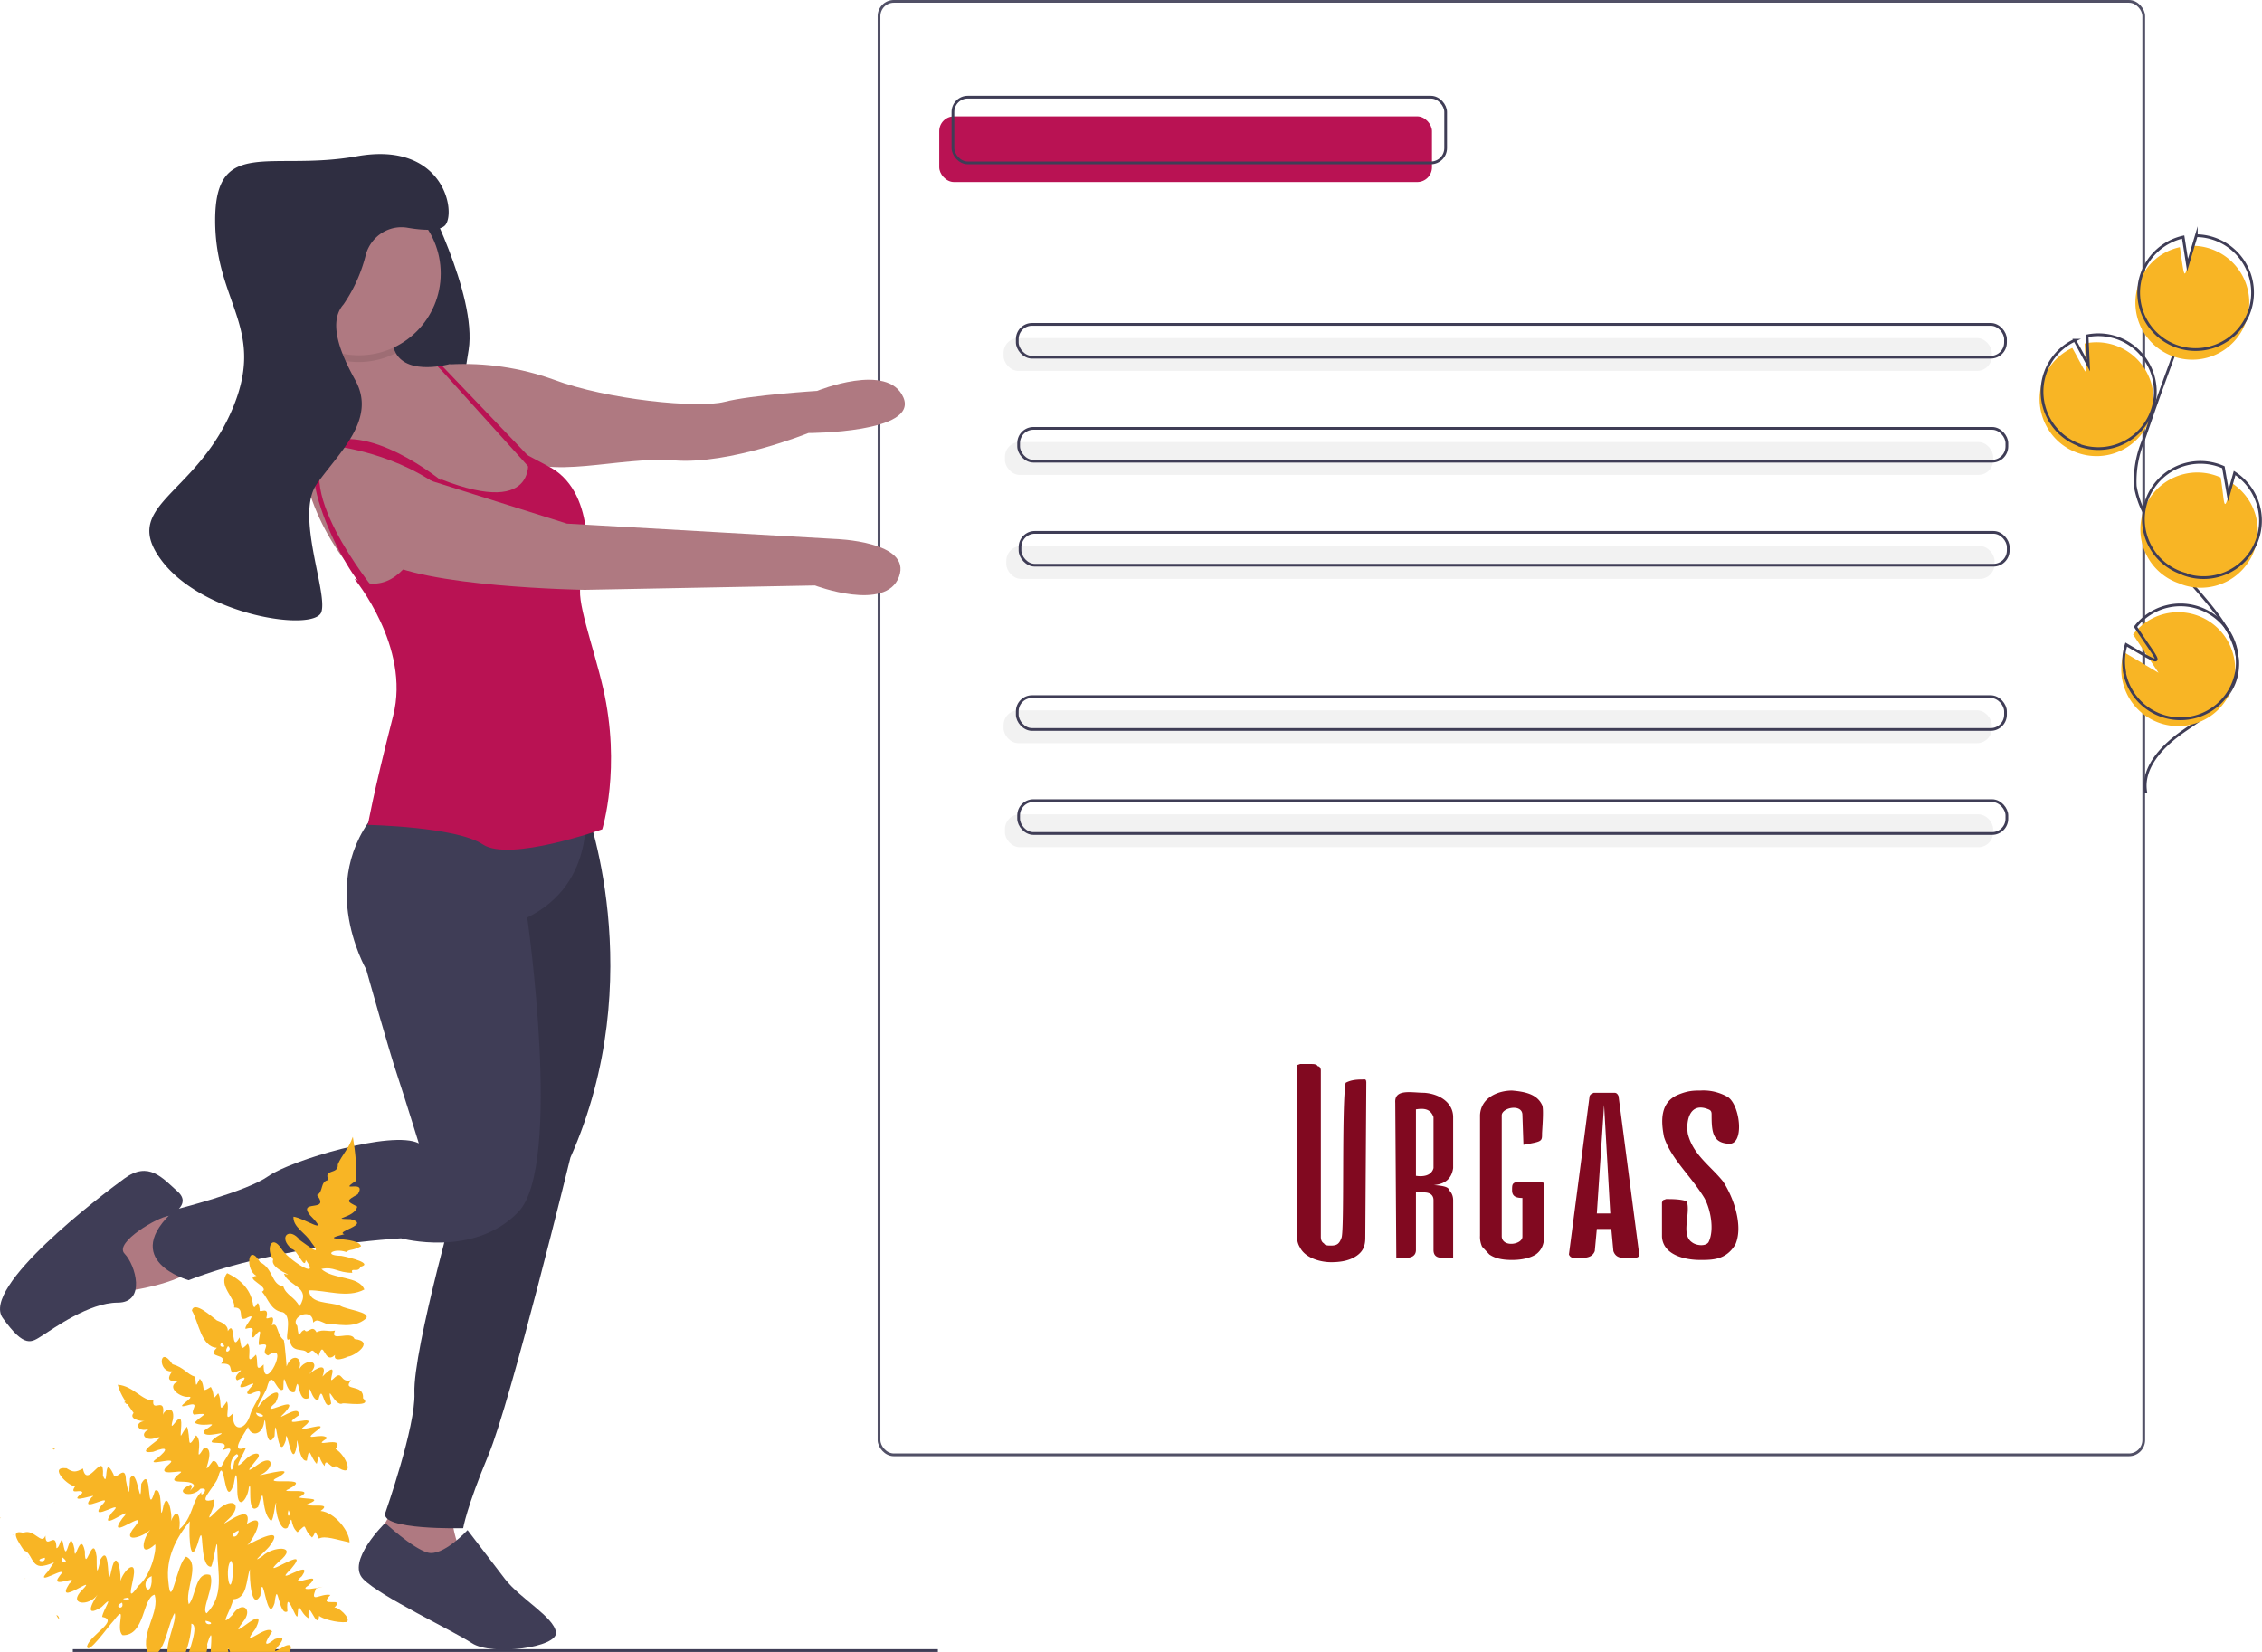 <?xml version="1.0" encoding="UTF-8" standalone="no"?>
<svg
   xmlns:dc="http://purl.org/dc/elements/1.1/"
   xmlns:cc="http://creativecommons.org/ns#"
   xmlns:rdf="http://www.w3.org/1999/02/22-rdf-syntax-ns#"
   xmlns:svg="http://www.w3.org/2000/svg"
   xmlns="http://www.w3.org/2000/svg"
   xmlns:sodipodi="http://sodipodi.sourceforge.net/DTD/sodipodi-0.dtd"
   xmlns:inkscape="http://www.inkscape.org/namespaces/inkscape"
   data-name="Layer 1"
   width="826.3"
   height="603.5"
   version="1.1"
   id="svg100"
   sodipodi:docname="entrega_trad.svg"
   inkscape:version="0.92.3 (2405546, 2018-03-11)">
  <sodipodi:namedview
     pagecolor="#ffffff"
     bordercolor="#666666"
     borderopacity="1"
     objecttolerance="10"
     gridtolerance="10"
     guidetolerance="10"
     inkscape:pageopacity="0"
     inkscape:pageshadow="2"
     inkscape:window-width="1366"
     inkscape:window-height="706"
     id="namedview102"
     showgrid="false"
     inkscape:zoom="0.55303133"
     inkscape:cx="384.04946"
     inkscape:cy="395.11319"
     inkscape:window-x="-8"
     inkscape:window-y="-8"
     inkscape:window-maximized="1"
     inkscape:current-layer="svg100" />
  <defs
     id="defs14">
    <clipPath
       clipPathUnits="userSpaceOnUse"
       id="b">
      <path
         d="M325.6 174.5a24.3 22.6 0 01-3-31.9 24.3 22.6 0 0134-3 24.3 22.6 0 013.4 31.9 24.3 22.6 0 01-34 3.2"
         opacity=".7"
         fill="#0ff"
         stroke="#ffc300"
         stroke-width="0"
         stroke-dashoffset="3.9"
         id="path2" />
    </clipPath>
    <clipPath
       clipPathUnits="userSpaceOnUse"
       id="d">
      <path
         d="M324.8 174.4a24.3 22.6 0 01-3-31.8 24.3 22.6 0 0134-3 24.3 22.6 0 013.3 31.8 24.3 22.6 0 01-34 3.2"
         opacity=".7"
         fill="#0ff"
         stroke="#ffc300"
         stroke-width="0"
         stroke-dashoffset="3.9"
         id="path5" />
    </clipPath>
    <filter
       height="1"
       y="0"
       width="1"
       x="0"
       id="a"
       color-interpolation-filters="sRGB">
      <feGaussianBlur
         id="feGaussianBlur8" />
    </filter>
    <filter
       id="c"
       x="0"
       width="1"
       y="0"
       height="1"
       color-interpolation-filters="sRGB">
      <feGaussianBlur
         stdDeviation=".1"
         id="feGaussianBlur11" />
    </filter>
  </defs>
  <rect
     x="321.1"
     y=".5"
     width="462"
     height="531"
     rx="5.4"
     fill="#fff"
     stroke="#3f3d56"
     stroke-miterlimit="10"
     opacity=".9"
     id="rect16" />
  <rect
     x="366.6"
     y="123.5"
     width="361"
     height="12"
     rx="5.4"
     fill="#f2f2f2"
     id="rect18" />
  <rect
     x="367.1"
     y="161.5"
     width="361"
     height="12"
     rx="5.4"
     fill="#f2f2f2"
     id="rect20" />
  <rect
     x="367.6"
     y="199.5"
     width="361"
     height="12"
     rx="5.4"
     fill="#f2f2f2"
     id="rect22" />
  <rect
     x="371.6"
     y="118.5"
     width="361"
     height="12"
     rx="5.4"
     fill="none"
     stroke="#3f3d56"
     stroke-miterlimit="10"
     id="rect24" />
  <rect
     x="372.1"
     y="156.5"
     width="361"
     height="12"
     rx="5.4"
     fill="none"
     stroke="#3f3d56"
     stroke-miterlimit="10"
     id="rect26" />
  <rect
     x="372.6"
     y="194.5"
     width="361"
     height="12"
     rx="5.4"
     fill="none"
     stroke="#3f3d56"
     stroke-miterlimit="10"
     id="rect28" />
  <path
     d="M154.2 69.6s20.2 38 17 58.2-6.5 38 0 47.7-34.8-1.6-34.8-1.6v-56.6z"
     fill="#a40"
     id="path30"
     style="fill:#2f2e41;fill-opacity:1" />
  <path
     d="M197.4 171.9s-48.9 54.5-64.2 40.8c-15.4-13.8-29.5-46.5-18.2-57 8.5-11.6 6.4-26.8 3.2-38.8 0 0 24.3-7.3 25 7.3.1 1.7.6 3.3 1.4 4.8 4.6 8.3 19.7 4 19.7 4z"
     fill="#fbbebe"
     id="path32"
     style="fill:#af7981;fill-opacity:1" />
  <path
     d="m 161,135.5 3.3,-2.4 c 12.914,-0.69 25.835,1.214 38,5.6 19.4,7.3 52.661,10.604 62.361,8.104 9.7,-2.5 33.839,-4.003 33.839,-4.003 0,0 25.9,-10.6 31.5,2.4 5.6,13 -34.7,13 -34.7,13 0,0 -28.7,11.6 -49,10 -20.3,-1.6 -46.4,7.7 -58.6,-2 -12.2,-9.7 -26.6,-30.7 -26.6,-30.7 z M 64.9,444.3 H 43 l -8,16.2 10.5,11.3 c 0,0 20.2,-2.5 25.8,-9 5.6,-6.5 -6.4,-18.5 -6.4,-18.5 z"
     id="path34"
     style="fill:#af7981;fill-opacity:1"
     inkscape:connector-curvature="0"
     sodipodi:nodetypes="cccscscssccccccsc" />
  <path
     d="M61.5 444.3s9-4 3.4-9-10.6-11.2-19.4-4.8-52.6 39.7-44.5 51 10.5 8.9 14.5 6.4 17-12 27.5-12 6.5-13.8 2.5-17.9 12.7-13.7 16-13.7z"
     fill="#3f3d56"
     id="path36" />
  <path
     d="M145.7 547.8l-8.9 15.3 8.9 9.7h25s-8-16.1-4.8-23.4-20.2-1.6-20.2-1.6z"
     fill="#fbbebe"
     id="path38"
     style="fill:#af7981;fill-opacity:1" />
  <path
     d="m 170.8,559 c 0,0 -9,9.8 -14.6,8.2 -5.6,-1.6 -15.5,-10.8 -15.5,-10.8 0,0 -14.4,14 -8,20.5 6.4,6.5 32.4,18.6 39.7,23.4 7.3,4.8 31.5,1.6 30.7,-4 -0.8,-5.6 -13,-12.2 -18.6,-19.4 z"
     id="path40"
     inkscape:connector-curvature="0"
     style="fill:#3f3d56" />
  <path
     d="m 213.6,294 c 0,0 24.193,62.732 -5.221,128.872 0,0 -21.8,89.168 -29.9,108.568 -8.1,19.4 -9.279,26.861 -9.279,26.861 0,0 -30.8,0.8 -28.4,-5.7 0,0 11.085,-31.51 10.6,-43.6 -0.639,-15.936 17,-77.6 17,-77.6 L 174,291.5 Z"
     id="path42"
     style="fill:#353348;fill-opacity:1"
     inkscape:connector-curvature="0"
     sodipodi:nodetypes="ccsccsccc" />
  <path
     d="m 213.6,294 c 0,0 4.95,28.521 -21,41.2 0,0 13,90.5 -3.2,107.5 -16.2,17 -42.9,9.7 -42.9,9.7 0,0 -44.5,2.4 -77.6,15.3 0,0 -25.9,-7.2 -4.9,-25.8 0,0 26,-6.5 34,-12.2 8,-5.7 45.3,-17 55,-12 0,0 -4.636,-15.079 -7.836,-24.779 -3,-8.8 -11.396,-38.797 -11.396,-38.797 0,0 -20.043,-34.489 7.032,-61.025 22.877,-22.421 72.8,0.9 72.8,0.9 z"
     id="path46"
     inkscape:connector-curvature="0"
     style="fill:#3f3d56"
     sodipodi:nodetypes="ccscccscccsc" />
  <path
     d="M144.6 129a30 30 0 01-24 1.4 85.2 85.2 0 00-2.4-13.5s24.3-7.3 25 7.3a11 11 0 001.4 4.8z"
     opacity=".1"
     id="path48" />
  <circle
     cx="131.1"
     cy="99.9"
     r="29.9"
     fill="#fbbebe"
     id="circle50"
     style="fill:#af7981;fill-opacity:1" />
  <path
     d="m 129.5,211.5 c 0,0 20.575,24.839 14.125,50 -7.461,29.106 -9.221,39.861 -9.221,39.861 0,0 32.297,0.639 41.996,7.139 9.7,6.5 43.596,-5.539 43.596,-5.539 0,0 7.02,-22.406 0.318,-51.536 -3.532,-15.349 -10.339,-33.207 -7.939,-38.007 2.4,-4.8 5.803,-32.614 -10.875,-42.418 l -8.8,-4.7 c 0,0 5.5,23.3 -31.6,8.8 0,0 -8.1,47.7 -31.6,36.4 z"
     id="path52"
     style="fill:#b91253;fill-opacity:1"
     inkscape:connector-curvature="0"
     sodipodi:nodetypes="cscscsscccc" />
  <path
     fill="#ca313c"
     d="M161.5 133.7l.8.8 30.7 32.1.9 1v.2l.7 1.9 1.2 3.9-4.8-5.4-29.7-32.9-1.4-1.4 1.6-.3zM163.6 177.5s-25.2-21.8-43-16.2 8.7 53.8 14 54.4l2.2-.2s-33.1-40.4-14.5-52.5c0 0 23.4 2.4 41.2 17z"
     id="path54"
     style="fill:#b91253;fill-opacity:1" />
  <path
     d="m 148.1,172.7 59,18.6 97.9,5.6 c 0,0 28.2,0.8 23.4,13.8 -4.8,13 -30.7,3.2 -30.7,3.2 l -84.1,1.6 c 0,0 -59.91,-0.907 -75.2,-11.3 -5.759,-3.915 3.3,-34 9.7,-31.5 z"
     id="path56"
     style="fill:#af7981;fill-opacity:1"
     inkscape:connector-curvature="0"
     sodipodi:nodetypes="cccsccsc" />
  <path
     d="M125.5 111.2a55.8 55.8 0 008.2-18.4c2-6.6 8.4-10.7 15.1-9.6 5.8 1 12 1.3 13.9-1 4-5-.8-30.8-32.4-25.1-31.5 5.6-51.7-7.3-51.7 23.4s19.4 39.6 5.7 70.3c-13.8 30.8-40.5 34-25.1 54.2 15.4 20.2 55.8 25.9 58.2 18.6 2.4-7.3-9.7-35.6-1.6-46.9 8-11.3 21.8-23.4 14.1-37.6-4-7.3-10.9-20.6-4.4-27.9z"
     fill="#a40"
     id="path58"
     style="fill:#2f2e41;fill-opacity:1" />
  <path
     fill="none"
     stroke="#3f3d56"
     stroke-miterlimit="10"
     d="M26.6 603h316"
     id="path60" />
  <path
     d="M758.8 165.4a20.8 20.8 0 102.7-39.9c.7 13.6 2 13.2-4.5 1.6a20.7 20.7 0 00-11.9 17.3c-.6 9.3 5 17.9 13.7 21z"
     id="path62"
     fill="#57b894"
     style="fill:#f8b525;fill-opacity:1" />
  <path
     d="M783.9 289.7c-1.8-9.1 6-17.2 13.6-22.5s16.6-10.4 19.2-19.3c3.7-12.8-7.4-24.5-16.1-34.6a125.3 125.3 0 01-16.6-24.6 33.8 33.8 0 01-4-11.1 38.5 38.5 0 013-16.8q9.2-27 19.7-53.6"
     fill="none"
     stroke="#3f3d56"
     stroke-miterlimit="10"
     id="path64" />
  <path
     d="m 759.6,162.7 a 20.8,20.8 0 1 0 2.8,-40 l 0.5,10.8 -5,-9.2 a 20.7,20.7 0 0 0 -10.7,11.7 20.4,20.4 0 0 0 -1.2,5.6 20.8,20.8 0 0 0 13.6,21 z"
     stroke-miterlimit="10"
     id="path66"
     style="fill:#f8b525;fill-opacity:0;stroke:#3f3d56;stroke-miterlimit:10"
     inkscape:connector-curvature="0" />
  <path
     d="M781.3 103.5c2.4-6.7 8-11.7 15-13.2 2.1 14.3 1.3 11.4 4.9-.5a20.8 20.8 0 11-19.9 13.7z"
     fill="#57b894"
     id="path68"
     style="fill:#f8b525;fill-opacity:1" />
  <path
     d="M782.5 99.8a20.8 20.8 0 0115-13.2l1.6 10.2 3.2-10.7a20.8 20.8 0 11-19.8 13.7z"
     fill="none"
     stroke="#3f3d56"
     stroke-miterlimit="10"
     id="path70" />
  <path
     d="M796.9 213.5a20.8 20.8 0 0018.4-37c-3.3 13-2.5 7.4-4.1-2.1h-.1a20.8 20.8 0 10-14.2 39z"
     fill="#57b894"
     id="path72"
     style="fill:#f8b525;fill-opacity:1" />
  <path
     d="M797.9 209.8a20.8 20.8 0 0018.4-37L814 181l-1.8-10.3a.4.4 0 000 0 20.8 20.8 0 10-14.2 39z"
     fill="none"
     stroke="#3f3d56"
     stroke-miterlimit="10"
     id="path74" />
  <path
     d="M775.2 248a20.8 20.8 0 104-16.2l9.3 14-12.6-7.5a20.6 20.6 0 00-.7 9.8z"
     fill="#57b894"
     id="path76"
     style="fill:#f8b525;fill-opacity:1" />
  <path
     d="M776 245.3a20.8 20.8 0 104.1-16.3c8.9 13.6 12.4 15.8-3.4 6.5-1 3.2-1.2 6.5-.6 9.8z"
     stroke-miterlimit="10"
     fill="none"
     stroke="#3f3d56"
     id="path78" />
  <rect
     rx="5.4"
     height="12"
     width="361"
     y="259.5"
     x="366.6"
     fill="#f2f2f2"
     id="rect80" />
  <rect
     rx="5.4"
     height="12"
     width="361"
     y="297.5"
     x="367.1"
     fill="#f2f2f2"
     id="rect82" />
  <rect
     stroke-miterlimit="10"
     rx="5.4"
     height="12"
     width="361"
     y="254.5"
     x="371.6"
     fill="none"
     stroke="#3f3d56"
     id="rect84" />
  <rect
     stroke-miterlimit="10"
     rx="5.4"
     height="12"
     width="361"
     y="292.5"
     x="372.1"
     fill="none"
     stroke="#3f3d56"
     id="rect86" />
  <path
     d="M128.9 415.3c1 6.1 1.5 11 1 16.2-6.8 4.5 4.3-.9.8 4.8-4.3 2.4-4.2 2.5-.2 4.5-.9 4.3-10.7 4.4-2.4 4.6 7.6 2-6 4.5-2.3 5.5-11 2.7 5 .6 6.1 4.4-3.3 1.8-4 .9-5.4 2.1-4.7-1.6-8.7 1.3-1.8 1.4 3.6.7 11.6 2.8 7 4-.8 2.4-3.8 0-3 2.2-5.5 0-6.6-2.4-11.3-1.4 4.3 4 13.7 2.4 15.7 7.5-6.2 3.3-14 .2-20.2.3.1 5.1 7.7 4.2 11.3 5.6 2.3 1.5 11.4 2.3 9.5 4.7-4.6 4-11 1.8-14.3 2-3-1.2-3.6-1.9-5-.5-.1-6-8.7-2-5.8 1.2.7 6.1.7 1.7 2.7 1.5 1 1.8 2.7-2.3 4.3.8 2.7-1.3 4.2 0 6.8-.6-2.2 4.6 5.9-.3 7.1 3.1 7.7.9 0 6.2-2.3 6.4-.3.2-5.7 2.5-4.8-.6-4.1 4-4-6.4-6 .4-3-3-1.9-2-4-1-1.4-2.4-6 .5-6.6-5.2-2.7 1.9 1.7-8-2.5-9.8-4.5-.6-5.3-5-7.6-7.5 3.3-1.6-7-5-2-5.8-4.2-2-3.2-12.5 1.3-5 5 2.5 4 8.2 8.5 8.9 1 3.2 4.2 3.8 5.9 7.3 4.5-7.3-3.9-7.2-5.7-12 5.4 1.4-5.4-1.6-3.9-5.2-2.7-3.5-.8-9.6 3-3.9 2.1 3.7 14.7 12 8.9 4.1-.4 4-3-3.7-5.1-4-5.2-4.3-.9-8.3 3-3.2 2.2 1.5 8.8 6.8 4.2.9-2.2-3.7-6.8-5.6-6.6-9.5 4 .5 13.7 7.3 6.1-.5-4.8-6 7.5-.9 2.5-7.4 2.5-1.3 1-5 4.2-5.5-2-4.3 3.7-1.8 3.4-5.7 1.5-3.5 3.7-5.2 5.5-10.1zm-46 49.8c5.6 2.6 9 6.6 9.6 12 1 2 1.6-4 2.4 1.2-.6 2.1 3.7-1.8 2.4 3.2.3.9 3.7-2.3 2 2.7 2.4-1.4 1.6 3.3 4.4 5.4.5 2.4 1 9.9 1 9.6 1.8-5.2 6.5-3.4 4.4 1.3 2.6-4.8 9-3.3 3.7 1.6 2.8-2.4 7-4.6 5 .8 7.2-7.4 1.1 3.7 4 .8 3.6-3.6 2.2 1.8 6.5.5-3.7 4.4 4.8 1 4.3 6.6 3.8 3.4-6.7 1.7-7.4 1.9-3.1 1.6-6-9-4.2.1-3 3.2-3-8.4-4.7-1.3-2.7.5-3.5-8.6-3.4-.8-4.8 2.5-3.2-10.7-5.2-2.2-3.5 1.6-4-10.4-4.2-1-2.3 2.3-4-8.4-6-.5-.4 1.5-5 9-2.8 6.6 1.8-3.1 9.6-8.5 6-1.2-7.6 6.7 10.2-4.1 3.4 3.6-5.3 5 5.9-4 5 1.1-8.8 5.8 9.2-1.6 1.8 4.2-3.6 2.7 11.1-3 4.5 1.6-5.5 4.2 2.3.2 4.2 2.5-7.2 4.4 7-1.5 3 4 3.8 2 7.7 11.5 0 6.2-1.3 1.8-3.7-3.7-4 0-2.7-3-1.5-6-2.9-.8-2.5-2.5-2.6-7.3-3.6-1.2-3.3.8-3.5-12.1-3.7-5.4-1.8 10.2-3.8-9-4-2-3.1 9.5-3.6-12.7-4.1-1.5-3.6 6.3-3-9.1-3.8-5.2-.5 4.5-4.7 5.8-5.9 1.8-1.6 3-7 10-.7 7.5-1.1 2.8-5.7 9.9-.4 4.6 2.8-3 6.2-3 4.7-.7-2.3 3-5.7 6.5-.2 2.5 6.1-4.5 6.6 1.4.8 3.8 2.8-.5 13.7-3.5 7 .6-8 3.6 13.8-.9 3.5 4.5-4.2 1.7 11.4-1 3.8 3 3.2.7 9.3 0 2.9 2.6 1.7 1 9.5-.8 5.1 2.3 5.2.5 10.6 7.4 10.6 11.5-4.8-1-9-2.6-11.2-1.4-2-3.9-.9-2.1-2.5-.4-3.9-3.5-1.2-5.9-5.3-1.9-3.2-2.6-1.3-7.9-3.6-1.7-2.5 2-4.8-5.8-4.2-9-.4-.5-.9 6.5-1.9 6.5-4.2-3.4-1.7-15.5-4.7-5.1-4.5 3.9-2-10.6-3.4-7.1-.3 4-4 9-4.2 1.6 0-3.6-.2-10-1.3-2.8-3.6 10.4-3.2-12-5.7-2.6-1 3.6-9 10.5-1.4 8.2.6 3.6-5.3 10.4 1.2 3.9 4.6-4.4 9.1-2.9 5 2.3-8.9 8.4 8.5-7.3 5.7 2.7 8.6-5.2 1.3 7.6-.1 7.9 3.4-1.8 14.5-7.7 8.2.5-1.4 1.7-7.4 6.8-2.4 3.4 3.6-3.6 13.7-4.2 6 2-8.4 7.9 13-7.4 4.4 2.7-7.5 7.3 8.8-4.5 4 2.6-6 5.2 9-2.8 2.4 3.4-5.5 3.4 11.1-1 2.8 1.1-2.6 5.9 1.5 1.7 5.2 2.4-5.1 5.2 5.8.2 1.4 4.7 1.1-.8 6.5 4 4.5 5.2-3.5.4-9.2-1.3-10-2.3-.7 6.2-4.3-7.8-3.9.9-3.2-1.8-3.6-7.3-4-.9-.5 2.3-4.4-11.1-3.7-1.6-3.3 2-3.5-12.6-4.7-3-2.9 8.9-4.2-14.2-5.2-2.7-3.3 5.6-4-6.4-3.8-9.7-1.5 4-.8 10.7-6.2 11-.1 3-5.9 11.4-.2 5.7 3.3-5.4 7.8-2.3 3.9 2.5-7 9.2 10.1-8.6 4.5 2.6-6.4 8.4 4.4-2.2 6.1 1-2.3 3.3-3.8 6.5 1 2.7 8-2.7-4.7 7.5 2.2 3.4 4.6-3 4.3.3 2.2 2.7 4.2-4 2.7 2.8 7-.7 1.5 4.3 5.5 4.3 8.8 8-4.1 3-11.8 2-13.9 1.2-1.2 3.6-3.2-3.8-4.1 1.9-3.1-.3-2.4-10.6-3.5-3.3-3.6 9.4-4.2-14.6-4.9-2-.6 10.4-5-2.2-4.9-6.6-.2 1.4.1 8.7-3.3 11-2.4-3-.9-12.2-2.8-12 1.4 4.5-3.6 16.5-6 6.5-1.2-3 1.6-17.9-1.5-8.3.7 5.1-6.6 17.2-7.5 6.3.6-3.6 4.8-13.3 1.7-13.7.3 4.3-3.7 21-8.5 12.4-1.4-5.2 3.3-13 2.4-16.3-2.7 4-4 18.7-10 14.3-2.3-7.6 4.6-14.4 2.7-21-4.5 1-3.4 15-11.7 14.8-2.9-2.2 2-12.3-3.2-5.4-2.2 2.3-9.7 13.1-9.8 9.4 1.1-4.1 12-9.5 5.5-10.7.5-3 4.9-8.7-.2-3.6-7.2 4.6-2.5-3-1.5-4.5-3 4.4-11.2 3.8-5.5-1.8 6.1-6.3-10.6 6.8-4.8-2.2 4.4-4-7.7 2.5-3.5-2.9 4.3-4.9-10.4 4.9-4.2-1.7 3.2-5.2 2.9-2.6-2.2-1.9-4 .4-3.8-5-6.6-5.6-2.3-3.4-5.3-7.8-.3-6.5 4-1.7 6.7 4.8 8.1 1 0 5.7 4-2.3 4 4.6 1.5 0 1.7-6.3 2.7-.5 1.3 6.3 2-8 3.9.8 0 6.4 2.1-7.2 3.8.8 0 9.2 3-7.5 4.3 2 0 5.7.1 7.3 1.4 1 4-6.8 2 13.4 4 4 2-9.3 4 2.1 3.1 5 .2-3.8 6.3-10.2 5-2.8-.6 3.8-2.7 9.9 1.7 3.5 4.3-3.4 6.7-12.3 6.2-15.2-6.2 5.5-4.5-2.3-1.8-5.3-2.8 2.8-11 5.2-5.6-1.2 5.8-7.6-11.4 6.5-4.6-3 5.7-6.2-9.8 6.2-3.9-2 6-6-8.6 3.9-3.9-2.5 6-6-9.1 3.7-3.4-3.2 3.4-2-10 3.3-3.4-1.6-.2-1.8-5.1 1.2-2.6-2.5-2 .6-10.3-7.3-3.2-6.5 2.4 1.5 3.2 1.6 6 .1 1.5 8.2 7.9-7.6 7.3 2.6 2.2 5.4 0-8.4 3.8-.6.7 3.2 4.5-4.3 4.6 2.3 1.2 6.4 1.2 4.9 1.5-.7 2.8-4.9 3.8 13.3 4.1 2 4.2-7.7 1.7 13.6 5 2.5 3.2-1.7 1.5 12 2.8 7 1.5-8.7 3.9 2.1 3 4.2 2.7-6.5 3.8-.2 3 3 5.3-4.4 4.5-10.5 8.2-13.7-.8 2.7 3.6-1.9-.4-1.2-3.1 3.7-10.4 1.5-3.6-1.5 1.7.7-2.2 4.3 1.3.6-.2-3.5-12.2.6-4.9-5 1.8-1.5-10.7 2.3-4-3.3 3.4-3.1-10.2 1.8-4.5-2 4-3.2 3.9-4.5-1.6-2.3-8.6 1.2 7.5-7 .7-5-3 1.2-6.2-1.3-2-3.4-5 1.8-5.7-3.2-.9-2.8-3.3.1-6.6-1-4.9-3-2.9-4.3-4.4-5.7-5.8-10.3 5.7.4 9 6 13 5.7-.6 4.8 4.6-1.8 3.5 5.3.5-1.9 4.4-3.7 3.7 1.5-2.1 7.6 3.4-5.2 3 2.5-.4 6-.4 3.3 2.1.3 1.5 4-.3 9.3 3.3 3.2 3 2.3-1.3 11.4 3 4.4 5.2.4-2.6 12.9 3.1 5 2.5-.6 1.7 5.5 4.2 0 1.9-3.2 4.2-5.8-.6-4 4-5-8.7-.4-2-5 5.9-3.2-5.7 1.6-4.8-2.1 6.7-4.4.4-.8-3.4-2.9 2-2.6 6.7-3.8-.3-3-1.7-1.3 3-5-2.6-3.3-5.3 1.4 3.6-3.3.8-3.2-2.9.5-8.6-3.5-4.1-5.6-4 .1-3.6-1.5-2-3.7-5.4.6-4.8-10 .1-2.6 4.3 1.2 5.3 3.7 8.3 4.6.4 3.7 0 3.8 1.7.7 2.5 3-.2 5.7 4 3 1.9 3.1 0 5.7 2.7 2.3 1.7 3.2-.4 8.3 3.2 3 1.2 2.8-1.6 8.4 2.4 4.1-1.1 6.9 4.3 7.3 6.2.4 1.2-3.9 7.3-10.7 0-7.2-4.5.4 5.6-6.3-1.7-2.8-6 2 4-5.9-3.2-2.2-2.3-2.1 5.4-5.3-1.6-2.7-1.5-1.3.4-3.6-4.2-3.4 3-4-5.8-1.7-1.6-5.8-5.7-.3-6.6-9.3-9.1-13.6.8-3.8 7.4 2.4 9.1 3.6 1.5.6 4.2 1.6 4 3.9 3.1-4.7.9 8.7 4.3 2.3.8 3.7.3 5.2 3 2.3 1.8 2.6-1.4 8.6 3 4 1 2.5-.6 7 2.8 3.6-.2 11.7 10.2-9.2 1.6-3.3-3.5-1.3 2.4-5-3.3-3.8-.6-2.4 2.3-8.1-2-2.8-2.2.1 2.3-4.7-2.9-3.1-.7-1.1 5.2-6.6 0-3.8-3.3 1 .2-4.1-4.2-4 .8-3.3-6.2-8.1-2.5-12.6zm-2 25.5c-1.8 1.8 3 2.2 0 0zm2.4 1.2c-2.3 3.5 2.2 1.6 0 0zM35 497.5c.1 0-.5.2 0 0zm10.5 14.2c2.3 1.5.2 1.9 0 0zm0 .2c.2.4 0 1.7 0 0zm48 4.2c.6 2.7 5.5 1.1 0 0zm-70.7 9.6c.3.2-.1 0 0 0zm-3.5 3.5c1.7 0 0 .8 0 0zm67.3 2c-3.8 1.6-2.2 10.3-1 2.7.3-.6 2.2-2 1-2.6zM19.8 549c.1.3.1 0 0 0zm-17 2.6l.3.3zm102.6.1c-1 3 1.3 2.4 0 0zm-88 2.4c.2.3.1.4 0 0zm-17.3.2c.2.3-.7 1.2 0 0zm15.4 1c.1 0 0 .2 0 0zm54 .3c-5.3 6.3-9 13.8-8 22.2 1 11.5 3-6.6 6.5-9.1 5.4 2.5-.7 12.7 1 17.4 2.6-3 2.4-12.3 7.8-10.7 1.8 4-3.5 12.8-1.3 14 6.5-6.6 4-14.6 3.9-22.9 0-7.2-1.2 4.1-2.3 5.9-4.8 0-2-18.8-4.9-8.4-3.3 9.8-3.2-7.3-2.8-8.4zm-50.8 2l.4.2zm68.5 1.5c-4.7 2-.3 3.9 0 0zm-82.7 1.5c.2-.1.8.5 0 0zm1.9 1.6c.2 0 .3.7 0 0zm.4 2.8c1.3.4-.2 0 0 0zm3.4 3.8c.3 0 .1.5 0 0zm12.5.1c-1.2 2.4 3.6 2.6 0 0zm-6.3.2c-4.7.8.4 2.4 0 0zm68 1c-2.5 2.6-.3 14.5.6 5.5-.2-1.7.5-4.2-.7-5.5zm-29 5.7c-4.7 2-.7 8.6 0 2.2v-2.2zm-46.1.9c-.1.3-.4-.1 0 0zm37.2 7c-4.5.7 3 1 0 0zm-1.9 1.8c-3.6 1.6 1 3.1 0 0zm-24 4.6c1-.2 1.6 3 0 0zm54.5 2c-.3 2.3 4.7 1 0 0z"
     fill="#aad400"
     id="path88"
     style="fill:#f8b525;fill-opacity:1" />
  <g
     transform="matrix(.461 0 0 .461 432.6 384.8)"
     fill="#810920"
     filter="url(#a)"
     id="g94">
    <g
       transform="matrix(8.191 0 0 8.776 -2539.9 -1286)"
       clip-path="url(#d)"
       font-weight="400"
       font-size="23.4"
       font-family="aliens and cows"
       id="g92">
      <path
         style="line-height:1.25;-inkscape-font-specification:'aliens and cows';fill:#810920;fill-opacity:1"
         d="M327.6 163.2c0 .7-.2 1.2-.8 1.6-.6.4-1.4.6-2.5.6s-2.5-.4-3-1.3c-.2-.3-.3-.6-.3-1v-15.3-.2l.3-.1h1c.3 0 .6 0 .7.2.2 0 .3.2.3.4v15c0 .3.1.5.3.6.1.2.4.2.7.2.6 0 .8-.2 1-.7.3-.7 0-11.9.4-14 .6-.3 1.2-.3 1.9-.3.3.3-.1 0 0 0l.1.2zM333.3 150.1c1.5.1 2.8.9 2.8 2.2v4.6c-.3 2-2.7 1.5-3.5 1.5 3.2 0 3 .3 3.2.6.2.2.3.5.3.8v5.2H335c-.6 0-.8-.3-.8-.7v-4.5c0-.5-.4-.7-.9-.7h-.8v5.2c0 .5-.4.7-.9.7h-.8-.2v-.2l-.1-13.8c-.1-1.3 1.6-.9 2.8-.9zm-.8 1.5v6c.7.1 1.5 0 1.7-.7v-4.6c-.3-.8-1-.8-1.7-.7zM344.6 158.2c.2 0 .3 0 .3.2v4.7c0 .6-.2 1.2-.8 1.6-.5.3-1.3.5-2.3.5-.8 0-1.6-.1-2.2-.5l-.7-.7a2 2 0 01-.2-1v-10.9c.1-1.6 1.8-2.2 3.1-2.2 1.2.1 2.4.3 2.9 1.3.2.3 0 2.3 0 2.6 0 .7 0 .7-1.8 1l-.1-2.7c0-1-1.9-.7-2 0v11c.1 1 2 .7 2 0v-3.5c-.7 0-1-.2-1-.7 0-.4 0-.6.3-.7zM351.7 150.1c.2 0 .3.1.4.3l2 14.3c0 .3-.3.3-.5.3-.9 0-1.7.2-2-.6l-.2-2H350l-.2 2c-.2.5-.7.6-1.1.6-.5 0-1.2.2-1.4-.3l2-14.3c.1-.2.2-.2.4-.3zM350 161h1.3l-.6-9.8zM362.7 154.7c-1.5-.1-1.6-1.1-1.6-2.6 0-.2 0-.4-.3-.5-1.8-.7-2.2 1-2 2.2.5 1.9 2.2 2.9 3.4 4.3 1 1.4 2 4 1.2 5.7-.9 1.4-2.2 1.4-3.4 1.4-1.6 0-3.6-.5-3.7-2.1V160l.1-.2.3-.1c.6 0 1.4 0 2 .2.4 1.1-.6 3 .5 3.7.4.3 1.3.4 1.6 0 .6-1.1.2-3-.4-4-1.3-2-3.2-3.5-3.9-5.5-.3-1.4-.4-3.1 1.3-3.8 1-.4 1.6-.4 2.2-.4a5 5 0 012.7.6c1.2.8 1.6 4.4 0 4.2z"
         id="path90" />
    </g>
  </g>
  <rect
     x="343.1"
     y="42.5"
     width="180"
     height="24"
     rx="5.4"
     fill="#ca313c"
     id="rect96"
     style="fill:#b91253;fill-opacity:1" />
  <rect
     x="348.1"
     y="35.5"
     width="180"
     height="24"
     rx="5.4"
     fill="none"
     stroke="#3f3d56"
     stroke-miterlimit="10"
     id="rect98" />
</svg>
